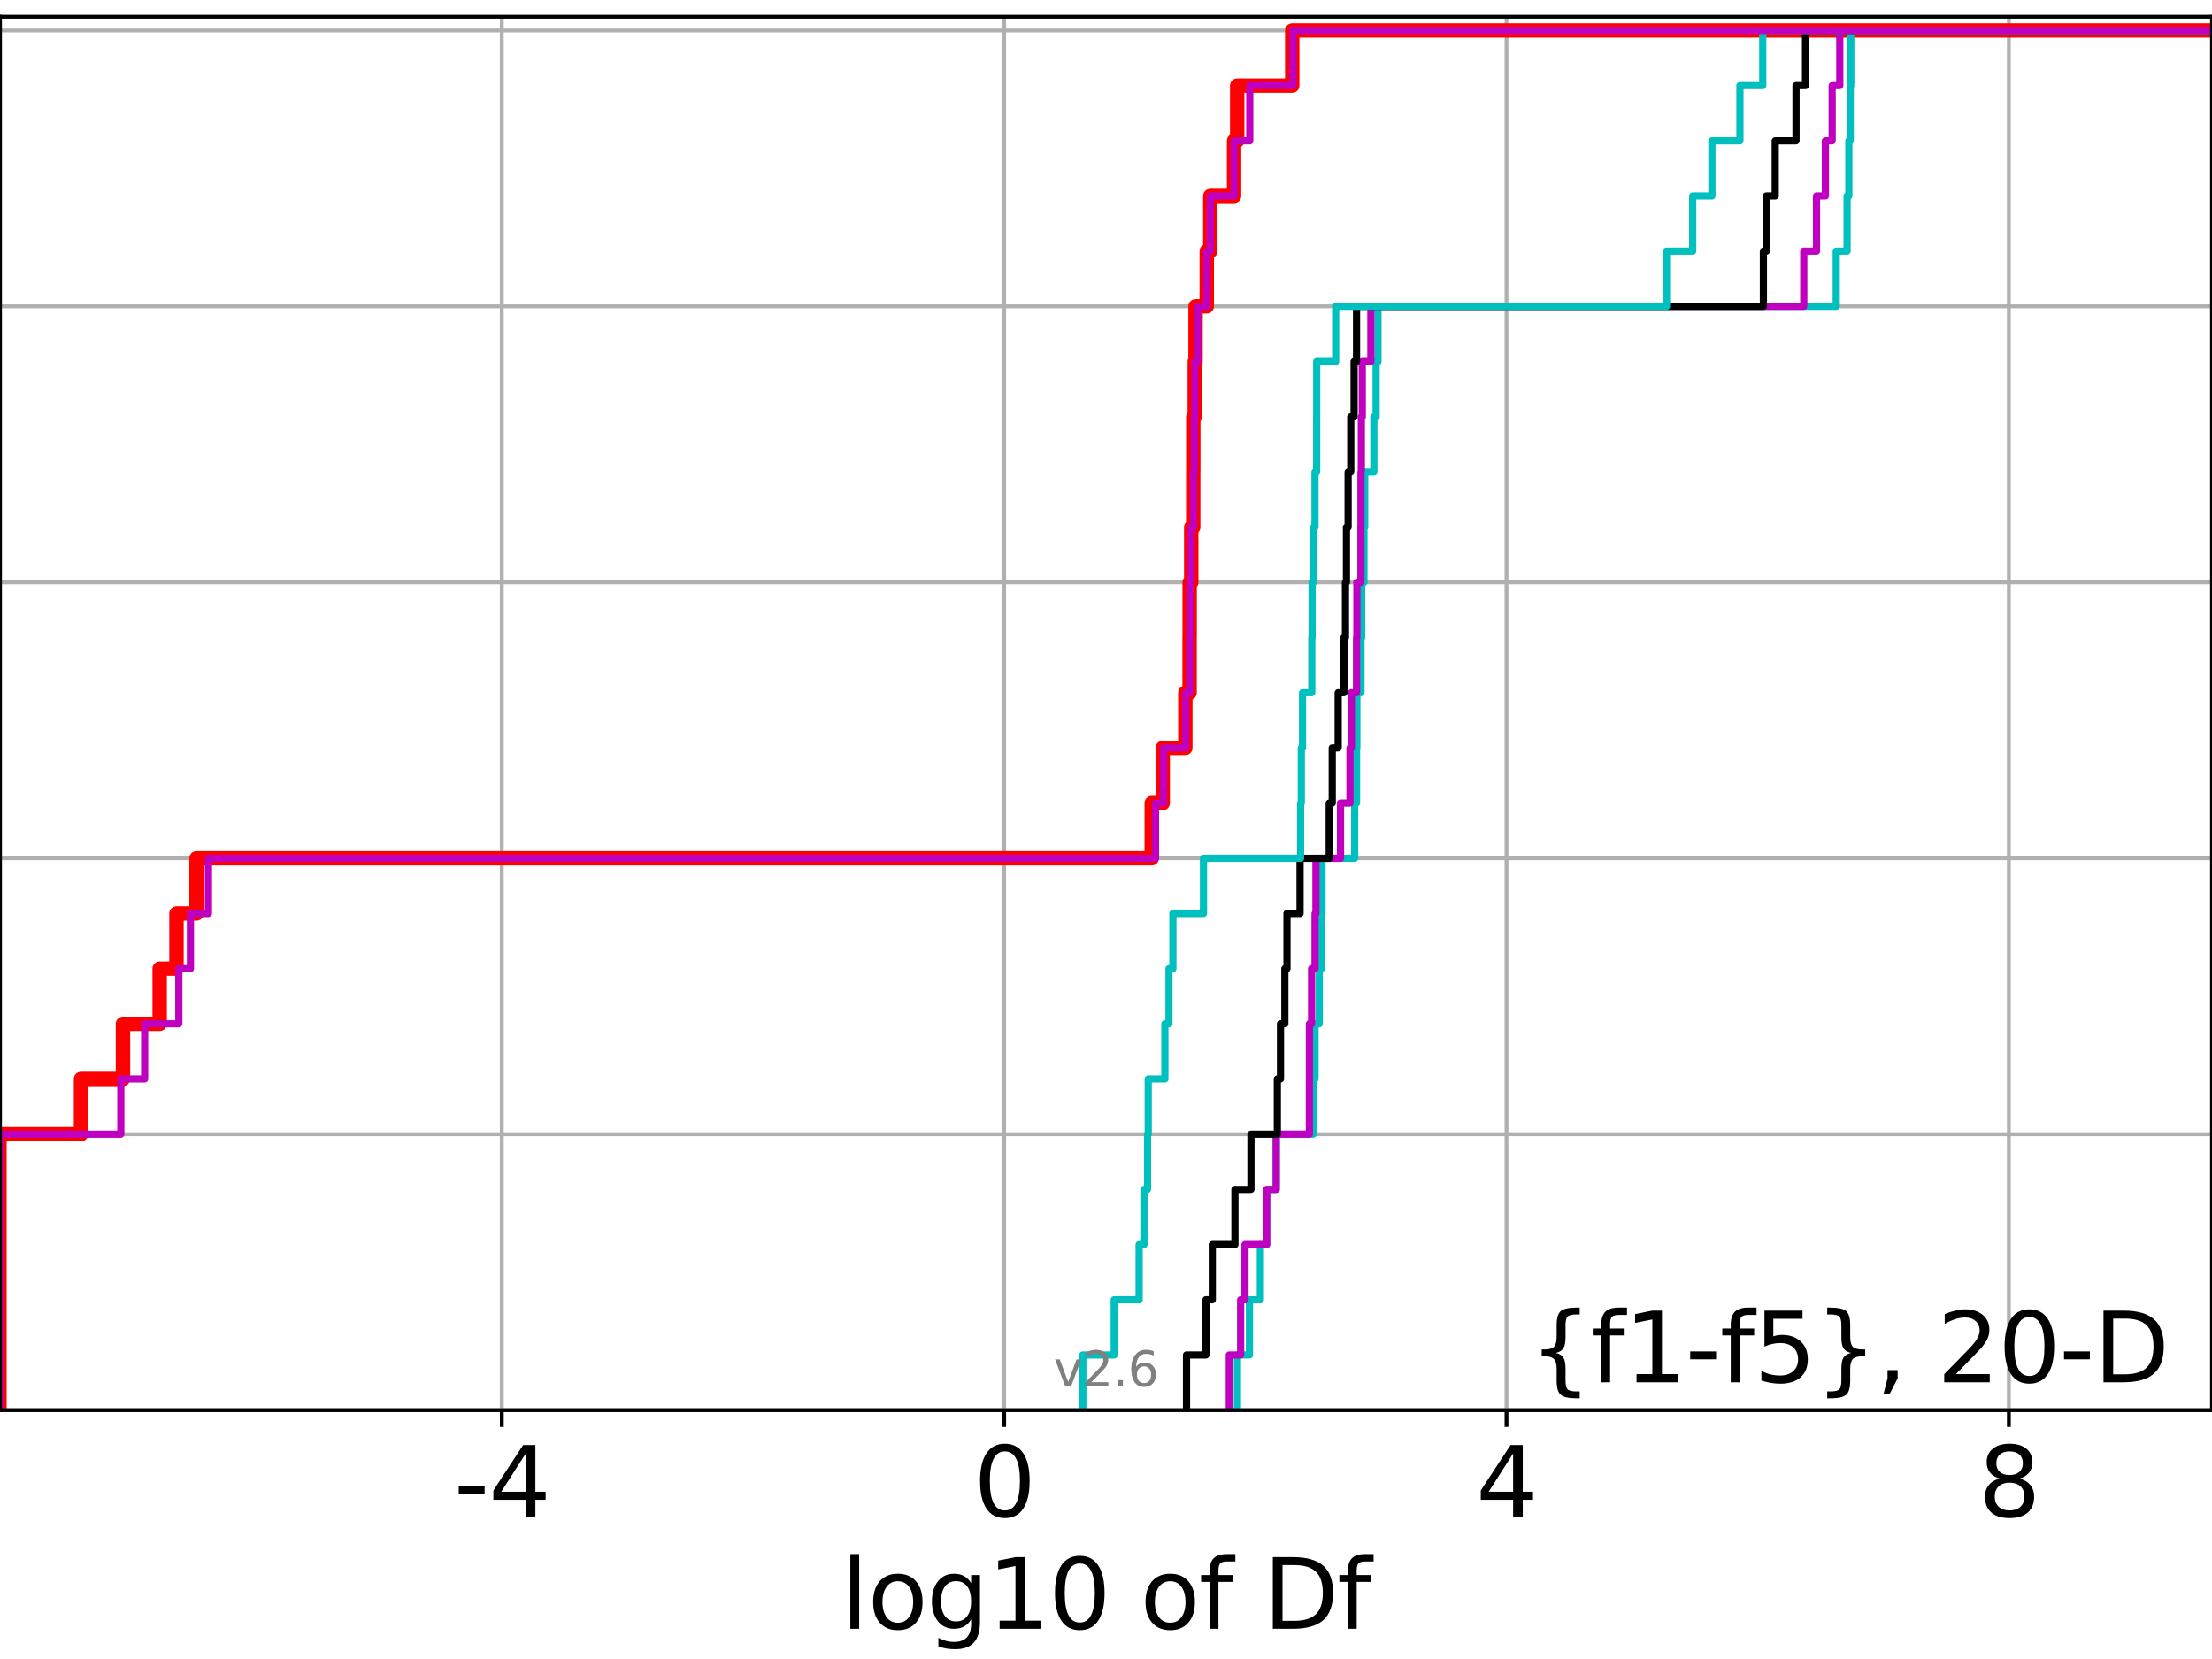 <?xml version="1.0" encoding="utf-8" standalone="no"?>
<!DOCTYPE svg PUBLIC "-//W3C//DTD SVG 1.1//EN"
  "http://www.w3.org/Graphics/SVG/1.1/DTD/svg11.dtd">
<svg xmlns:xlink="http://www.w3.org/1999/xlink" width="460.8pt" height="345.6pt" viewBox="0 0 460.8 345.6" xmlns="http://www.w3.org/2000/svg" version="1.1">
 <defs>
  <style type="text/css">*{stroke-linejoin: round; stroke-linecap: butt}</style>
 </defs>
 <g id="figure_1">
  <g id="patch_1">
   <path d="M 0 345.6 
L 460.8 345.6 
L 460.8 0 
L 0 0 
z
" style="fill: #ffffff"/>
  </g>
  <g id="axes_1">
   <g id="patch_2">
    <path d="M 0 293.76 
L 460.8 293.76 
L 460.8 3.456 
L 0 3.456 
z
" style="fill: #ffffff"/>
   </g>
   <g id="matplotlib.axis_1">
    <g id="xtick_1">
     <g id="line2d_1">
      <path d="M 104.536 293.76 
L 104.536 3.456 
" clip-path="url(#p4234cc62f9)" style="fill: none; stroke: #b0b0b0; stroke-width: 0.8; stroke-linecap: square"/>
     </g>
     <g id="line2d_2">
      <defs>
       <path id="md4bff8f132" d="M 0 0 
L 0 3.5 
" style="stroke: #000000; stroke-width: 0.8"/>
      </defs>
      <g>
       <use xlink:href="#md4bff8f132" x="104.536" y="293.76" style="stroke: #000000; stroke-width: 0.8"/>
      </g>
     </g>
     <g id="text_1">
      <!-- -4 -->
      <g transform="translate(94.565 315.957)scale(0.2 -0.2)">
       <defs>
        <path id="DejaVuSans-2d" d="M 313 2009 
L 1997 2009 
L 1997 1497 
L 313 1497 
L 313 2009 
z
" transform="scale(0.016)"/>
        <path id="DejaVuSans-34" d="M 2419 4116 
L 825 1625 
L 2419 1625 
L 2419 4116 
z
M 2253 4666 
L 3047 4666 
L 3047 1625 
L 3713 1625 
L 3713 1100 
L 3047 1100 
L 3047 0 
L 2419 0 
L 2419 1100 
L 313 1100 
L 313 1709 
L 2253 4666 
z
" transform="scale(0.016)"/>
       </defs>
       <use xlink:href="#DejaVuSans-2d"/>
       <use xlink:href="#DejaVuSans-34" x="36.084"/>
      </g>
     </g>
    </g>
    <g id="xtick_2">
     <g id="line2d_3">
      <path d="M 209.185 293.76 
L 209.185 3.456 
" clip-path="url(#p4234cc62f9)" style="fill: none; stroke: #b0b0b0; stroke-width: 0.8; stroke-linecap: square"/>
     </g>
     <g id="line2d_4">
      <g>
       <use xlink:href="#md4bff8f132" x="209.185" y="293.76" style="stroke: #000000; stroke-width: 0.8"/>
      </g>
     </g>
     <g id="text_2">
      <!-- 0 -->
      <g transform="translate(202.822 315.957)scale(0.2 -0.2)">
       <defs>
        <path id="DejaVuSans-30" d="M 2034 4250 
Q 1547 4250 1301 3770 
Q 1056 3291 1056 2328 
Q 1056 1369 1301 889 
Q 1547 409 2034 409 
Q 2525 409 2770 889 
Q 3016 1369 3016 2328 
Q 3016 3291 2770 3770 
Q 2525 4250 2034 4250 
z
M 2034 4750 
Q 2819 4750 3233 4129 
Q 3647 3509 3647 2328 
Q 3647 1150 3233 529 
Q 2819 -91 2034 -91 
Q 1250 -91 836 529 
Q 422 1150 422 2328 
Q 422 3509 836 4129 
Q 1250 4750 2034 4750 
z
" transform="scale(0.016)"/>
       </defs>
       <use xlink:href="#DejaVuSans-30"/>
      </g>
     </g>
    </g>
    <g id="xtick_3">
     <g id="line2d_5">
      <path d="M 313.833 293.76 
L 313.833 3.456 
" clip-path="url(#p4234cc62f9)" style="fill: none; stroke: #b0b0b0; stroke-width: 0.8; stroke-linecap: square"/>
     </g>
     <g id="line2d_6">
      <g>
       <use xlink:href="#md4bff8f132" x="313.833" y="293.76" style="stroke: #000000; stroke-width: 0.8"/>
      </g>
     </g>
     <g id="text_3">
      <!-- 4 -->
      <g transform="translate(307.471 315.957)scale(0.2 -0.2)">
       <use xlink:href="#DejaVuSans-34"/>
      </g>
     </g>
    </g>
    <g id="xtick_4">
     <g id="line2d_7">
      <path d="M 418.482 293.76 
L 418.482 3.456 
" clip-path="url(#p4234cc62f9)" style="fill: none; stroke: #b0b0b0; stroke-width: 0.8; stroke-linecap: square"/>
     </g>
     <g id="line2d_8">
      <g>
       <use xlink:href="#md4bff8f132" x="418.482" y="293.76" style="stroke: #000000; stroke-width: 0.8"/>
      </g>
     </g>
     <g id="text_4">
      <!-- 8 -->
      <g transform="translate(412.12 315.957)scale(0.2 -0.2)">
       <defs>
        <path id="DejaVuSans-38" d="M 2034 2216 
Q 1584 2216 1326 1975 
Q 1069 1734 1069 1313 
Q 1069 891 1326 650 
Q 1584 409 2034 409 
Q 2484 409 2743 651 
Q 3003 894 3003 1313 
Q 3003 1734 2745 1975 
Q 2488 2216 2034 2216 
z
M 1403 2484 
Q 997 2584 770 2862 
Q 544 3141 544 3541 
Q 544 4100 942 4425 
Q 1341 4750 2034 4750 
Q 2731 4750 3128 4425 
Q 3525 4100 3525 3541 
Q 3525 3141 3298 2862 
Q 3072 2584 2669 2484 
Q 3125 2378 3379 2068 
Q 3634 1759 3634 1313 
Q 3634 634 3220 271 
Q 2806 -91 2034 -91 
Q 1263 -91 848 271 
Q 434 634 434 1313 
Q 434 1759 690 2068 
Q 947 2378 1403 2484 
z
M 1172 3481 
Q 1172 3119 1398 2916 
Q 1625 2713 2034 2713 
Q 2441 2713 2670 2916 
Q 2900 3119 2900 3481 
Q 2900 3844 2670 4047 
Q 2441 4250 2034 4250 
Q 1625 4250 1398 4047 
Q 1172 3844 1172 3481 
z
" transform="scale(0.016)"/>
       </defs>
       <use xlink:href="#DejaVuSans-38"/>
      </g>
     </g>
    </g>
    <g id="text_5">
     <!-- log10 of Df -->
     <g transform="translate(175.214 339.313)scale(0.2 -0.2)">
      <defs>
       <path id="DejaVuSans-6c" d="M 603 4863 
L 1178 4863 
L 1178 0 
L 603 0 
L 603 4863 
z
" transform="scale(0.016)"/>
       <path id="DejaVuSans-6f" d="M 1959 3097 
Q 1497 3097 1228 2736 
Q 959 2375 959 1747 
Q 959 1119 1226 758 
Q 1494 397 1959 397 
Q 2419 397 2687 759 
Q 2956 1122 2956 1747 
Q 2956 2369 2687 2733 
Q 2419 3097 1959 3097 
z
M 1959 3584 
Q 2709 3584 3137 3096 
Q 3566 2609 3566 1747 
Q 3566 888 3137 398 
Q 2709 -91 1959 -91 
Q 1206 -91 779 398 
Q 353 888 353 1747 
Q 353 2609 779 3096 
Q 1206 3584 1959 3584 
z
" transform="scale(0.016)"/>
       <path id="DejaVuSans-67" d="M 2906 1791 
Q 2906 2416 2648 2759 
Q 2391 3103 1925 3103 
Q 1463 3103 1205 2759 
Q 947 2416 947 1791 
Q 947 1169 1205 825 
Q 1463 481 1925 481 
Q 2391 481 2648 825 
Q 2906 1169 2906 1791 
z
M 3481 434 
Q 3481 -459 3084 -895 
Q 2688 -1331 1869 -1331 
Q 1566 -1331 1297 -1286 
Q 1028 -1241 775 -1147 
L 775 -588 
Q 1028 -725 1275 -790 
Q 1522 -856 1778 -856 
Q 2344 -856 2625 -561 
Q 2906 -266 2906 331 
L 2906 616 
Q 2728 306 2450 153 
Q 2172 0 1784 0 
Q 1141 0 747 490 
Q 353 981 353 1791 
Q 353 2603 747 3093 
Q 1141 3584 1784 3584 
Q 2172 3584 2450 3431 
Q 2728 3278 2906 2969 
L 2906 3500 
L 3481 3500 
L 3481 434 
z
" transform="scale(0.016)"/>
       <path id="DejaVuSans-31" d="M 794 531 
L 1825 531 
L 1825 4091 
L 703 3866 
L 703 4441 
L 1819 4666 
L 2450 4666 
L 2450 531 
L 3481 531 
L 3481 0 
L 794 0 
L 794 531 
z
" transform="scale(0.016)"/>
       <path id="DejaVuSans-20" transform="scale(0.016)"/>
       <path id="DejaVuSans-66" d="M 2375 4863 
L 2375 4384 
L 1825 4384 
Q 1516 4384 1395 4259 
Q 1275 4134 1275 3809 
L 1275 3500 
L 2222 3500 
L 2222 3053 
L 1275 3053 
L 1275 0 
L 697 0 
L 697 3053 
L 147 3053 
L 147 3500 
L 697 3500 
L 697 3744 
Q 697 4328 969 4595 
Q 1241 4863 1831 4863 
L 2375 4863 
z
" transform="scale(0.016)"/>
       <path id="DejaVuSans-44" d="M 1259 4147 
L 1259 519 
L 2022 519 
Q 2988 519 3436 956 
Q 3884 1394 3884 2338 
Q 3884 3275 3436 3711 
Q 2988 4147 2022 4147 
L 1259 4147 
z
M 628 4666 
L 1925 4666 
Q 3281 4666 3915 4102 
Q 4550 3538 4550 2338 
Q 4550 1131 3912 565 
Q 3275 0 1925 0 
L 628 0 
L 628 4666 
z
" transform="scale(0.016)"/>
      </defs>
      <use xlink:href="#DejaVuSans-6c"/>
      <use xlink:href="#DejaVuSans-6f" x="27.783"/>
      <use xlink:href="#DejaVuSans-67" x="88.965"/>
      <use xlink:href="#DejaVuSans-31" x="152.441"/>
      <use xlink:href="#DejaVuSans-30" x="216.064"/>
      <use xlink:href="#DejaVuSans-20" x="279.688"/>
      <use xlink:href="#DejaVuSans-6f" x="311.475"/>
      <use xlink:href="#DejaVuSans-66" x="372.656"/>
      <use xlink:href="#DejaVuSans-20" x="407.861"/>
      <use xlink:href="#DejaVuSans-44" x="439.648"/>
      <use xlink:href="#DejaVuSans-66" x="516.65"/>
     </g>
    </g>
   </g>
   <g id="matplotlib.axis_2">
    <g id="ytick_1">
     <g id="line2d_9">
      <path d="M 0 293.76 
L 460.8 293.76 
" clip-path="url(#p4234cc62f9)" style="fill: none; stroke: #b0b0b0; stroke-width: 0.8; stroke-linecap: square"/>
     </g>
     <g id="line2d_10">
      <defs>
       <path id="m507510a46c" d="M 0 0 
L -3.5 0 
" style="stroke: #000000; stroke-width: 0.8"/>
      </defs>
      <g>
       <use xlink:href="#m507510a46c" x="0" y="293.76" style="stroke: #000000; stroke-width: 0.8"/>
      </g>
     </g>
    </g>
    <g id="ytick_2">
     <g id="line2d_11">
      <path d="M 0 236.274 
L 460.8 236.274 
" clip-path="url(#p4234cc62f9)" style="fill: none; stroke: #b0b0b0; stroke-width: 0.8; stroke-linecap: square"/>
     </g>
     <g id="line2d_12">
      <g>
       <use xlink:href="#m507510a46c" x="0" y="236.274" style="stroke: #000000; stroke-width: 0.8"/>
      </g>
     </g>
    </g>
    <g id="ytick_3">
     <g id="line2d_13">
      <path d="M 0 178.788 
L 460.8 178.788 
" clip-path="url(#p4234cc62f9)" style="fill: none; stroke: #b0b0b0; stroke-width: 0.8; stroke-linecap: square"/>
     </g>
     <g id="line2d_14">
      <g>
       <use xlink:href="#m507510a46c" x="0" y="178.788" style="stroke: #000000; stroke-width: 0.8"/>
      </g>
     </g>
    </g>
    <g id="ytick_4">
     <g id="line2d_15">
      <path d="M 0 121.302 
L 460.8 121.302 
" clip-path="url(#p4234cc62f9)" style="fill: none; stroke: #b0b0b0; stroke-width: 0.8; stroke-linecap: square"/>
     </g>
     <g id="line2d_16">
      <g>
       <use xlink:href="#m507510a46c" x="0" y="121.302" style="stroke: #000000; stroke-width: 0.8"/>
      </g>
     </g>
    </g>
    <g id="ytick_5">
     <g id="line2d_17">
      <path d="M 0 63.816 
L 460.8 63.816 
" clip-path="url(#p4234cc62f9)" style="fill: none; stroke: #b0b0b0; stroke-width: 0.8; stroke-linecap: square"/>
     </g>
     <g id="line2d_18">
      <g>
       <use xlink:href="#m507510a46c" x="0" y="63.816" style="stroke: #000000; stroke-width: 0.8"/>
      </g>
     </g>
    </g>
    <g id="ytick_6">
     <g id="line2d_19">
      <path d="M 0 6.33 
L 460.8 6.33 
" clip-path="url(#p4234cc62f9)" style="fill: none; stroke: #b0b0b0; stroke-width: 0.8; stroke-linecap: square"/>
     </g>
     <g id="line2d_20">
      <g>
       <use xlink:href="#m507510a46c" x="0" y="6.33" style="stroke: #000000; stroke-width: 0.8"/>
      </g>
     </g>
    </g>
   </g>
   <g id="line2d_21">
    <path d="M -0.113 293.76 
L -0.113 282.263 
L -0.113 282.263 
L -0.113 270.766 
L -0.113 270.766 
L -0.113 259.268 
L -0.113 259.268 
L -0.113 247.771 
L -0.113 247.771 
L -0.113 236.274 
L 16.874 236.274 
L 16.874 224.777 
L 25.62 224.777 
L 25.62 213.28 
L 33.266 213.28 
L 33.266 201.782 
L 36.769 201.782 
L 36.769 190.285 
L 40.944 190.285 
L 40.944 178.788 
L 239.928 178.788 
L 239.928 167.291 
L 242.22 167.291 
L 242.22 155.794 
L 246.929 155.794 
L 246.929 144.297 
L 247.815 144.297 
L 247.815 132.799 
L 247.829 132.799 
L 247.829 121.302 
L 248.155 121.302 
L 248.155 109.805 
L 248.573 109.805 
L 248.573 98.308 
L 248.588 98.308 
L 248.588 86.811 
L 248.895 86.811 
L 248.895 75.313 
L 249.057 75.313 
L 249.057 63.816 
L 251.387 63.816 
L 251.387 52.319 
L 252.126 52.319 
L 252.126 40.822 
L 257.081 40.822 
L 257.081 29.325 
L 257.733 29.325 
L 257.733 17.827 
L 269.196 17.827 
L 269.196 6.33 
L 269.196 6.33 
L 269.196 6.33 
L 460.8 6.33 
" clip-path="url(#p4234cc62f9)" style="fill: none; stroke: #ff0000; stroke-width: 3; stroke-linecap: square"/>
   </g>
   <g id="line2d_22">
    <path d="M 257.772 293.76 
L 257.772 282.263 
L 260.283 282.263 
L 260.283 270.766 
L 262.556 270.766 
L 262.556 259.268 
L 263.877 259.268 
L 263.877 247.771 
L 265.86 247.771 
L 265.86 236.274 
L 273.544 236.274 
L 273.544 224.777 
L 273.949 224.777 
L 273.949 213.28 
L 274.815 213.28 
L 274.815 201.782 
L 275.287 201.782 
L 275.287 190.285 
L 275.386 190.285 
L 275.386 178.788 
L 282.203 178.788 
L 282.203 167.291 
L 282.595 167.291 
L 282.595 155.794 
L 282.662 155.794 
L 282.662 144.297 
L 283.519 144.297 
L 283.519 132.799 
L 283.665 132.799 
L 283.665 121.302 
L 284.135 121.302 
L 284.135 109.805 
L 284.293 109.805 
L 284.293 98.308 
L 286.203 98.308 
L 286.203 86.811 
L 286.673 86.811 
L 286.673 75.313 
L 287.057 75.313 
L 287.057 63.816 
L 382.521 63.816 
L 382.521 52.319 
L 384.783 52.319 
L 384.783 40.822 
L 385.148 40.822 
L 385.148 29.325 
L 385.44 29.325 
L 385.44 17.827 
L 385.554 17.827 
L 385.554 6.33 
L 385.554 6.33 
L 385.554 6.33 
L 460.8 6.33 
" clip-path="url(#p4234cc62f9)" style="fill: none; stroke: #00bfbf; stroke-width: 1.5; stroke-linecap: square"/>
   </g>
   <g id="line2d_23">
    <path d="M 256.083 293.76 
L 256.083 282.263 
L 258.45 282.263 
L 258.45 270.766 
L 259.354 270.766 
L 259.354 259.268 
L 263.877 259.268 
L 263.877 247.771 
L 265.86 247.771 
L 265.86 236.274 
L 272.768 236.274 
L 272.768 224.777 
L 272.777 224.777 
L 272.777 213.28 
L 273.227 213.28 
L 273.227 201.782 
L 273.949 201.782 
L 273.949 190.285 
L 274.134 190.285 
L 274.134 178.788 
L 279.251 178.788 
L 279.251 167.291 
L 281.221 167.291 
L 281.221 155.794 
L 281.521 155.794 
L 281.521 144.297 
L 282.595 144.297 
L 282.595 132.799 
L 282.662 132.799 
L 282.662 121.302 
L 283.5 121.302 
L 283.5 109.805 
L 283.519 109.805 
L 283.519 98.308 
L 283.594 98.308 
L 283.594 86.811 
L 283.789 86.811 
L 283.789 75.313 
L 285.58 75.313 
L 285.58 63.816 
L 375.759 63.816 
L 375.759 52.319 
L 378.416 52.319 
L 378.416 40.822 
L 380.262 40.822 
L 380.262 29.325 
L 381.676 29.325 
L 381.676 17.827 
L 383.265 17.827 
L 383.265 6.33 
L 383.265 6.33 
L 383.265 6.33 
L 460.8 6.33 
" clip-path="url(#p4234cc62f9)" style="fill: none; stroke: #bf00bf; stroke-width: 1.5; stroke-linecap: square"/>
   </g>
   <g id="line2d_24">
    <path d="M 247.177 293.76 
L 247.177 282.263 
L 251.214 282.263 
L 251.214 270.766 
L 252.547 270.766 
L 252.547 259.268 
L 257.261 259.268 
L 257.261 247.771 
L 260.599 247.771 
L 260.599 236.274 
L 266.094 236.274 
L 266.094 224.777 
L 266.751 224.777 
L 266.751 213.28 
L 267.659 213.28 
L 267.659 201.782 
L 268.103 201.782 
L 268.103 190.285 
L 270.827 190.285 
L 270.827 178.788 
L 276.9 178.788 
L 276.9 167.291 
L 277.531 167.291 
L 277.531 155.794 
L 278.766 155.794 
L 278.766 144.297 
L 279.974 144.297 
L 279.974 132.799 
L 280.283 132.799 
L 280.283 121.302 
L 280.492 121.302 
L 280.492 109.805 
L 280.838 109.805 
L 280.838 98.308 
L 281.392 98.308 
L 281.392 86.811 
L 282.085 86.811 
L 282.085 75.313 
L 282.595 75.313 
L 282.595 63.816 
L 367.347 63.816 
L 367.347 52.319 
L 367.963 52.319 
L 367.963 40.822 
L 369.81 40.822 
L 369.81 29.325 
L 374.144 29.325 
L 374.144 17.827 
L 376.125 17.827 
L 376.125 6.33 
L 376.125 6.33 
L 376.125 6.33 
L 460.8 6.33 
" clip-path="url(#p4234cc62f9)" style="fill: none; stroke: #000000; stroke-width: 1.5; stroke-linecap: square"/>
   </g>
   <g id="line2d_25">
    <path d="M 225.572 293.76 
L 225.572 282.263 
L 232.112 282.263 
L 232.112 270.766 
L 237.301 270.766 
L 237.301 259.268 
L 238.31 259.268 
L 238.31 247.771 
L 239.052 247.771 
L 239.052 236.274 
L 239.198 236.274 
L 239.198 224.777 
L 242.666 224.777 
L 242.666 213.28 
L 243.516 213.28 
L 243.516 201.782 
L 244.334 201.782 
L 244.334 190.285 
L 250.709 190.285 
L 250.709 178.788 
L 270.94 178.788 
L 270.94 167.291 
L 271.09 167.291 
L 271.09 155.794 
L 271.344 155.794 
L 271.344 144.297 
L 273.271 144.297 
L 273.271 132.799 
L 273.334 132.799 
L 273.334 121.302 
L 273.624 121.302 
L 273.624 109.805 
L 273.937 109.805 
L 273.937 98.308 
L 274.287 98.308 
L 274.287 86.811 
L 274.295 86.811 
L 274.295 75.313 
L 278.245 75.313 
L 278.245 63.816 
L 347.167 63.816 
L 347.167 52.319 
L 352.622 52.319 
L 352.622 40.822 
L 356.629 40.822 
L 356.629 29.325 
L 362.461 29.325 
L 362.461 17.827 
L 367.215 17.827 
L 367.215 6.33 
L 367.215 6.33 
L 367.215 6.33 
L 460.8 6.33 
" clip-path="url(#p4234cc62f9)" style="fill: none; stroke: #00bfbf; stroke-width: 1.5; stroke-linecap: square"/>
   </g>
   <g id="line2d_26">
    <path d="M -0.113 293.76 
L -0.113 282.263 
L -0.113 282.263 
L -0.113 270.766 
L -0.113 270.766 
L -0.113 259.268 
L -0.113 259.268 
L -0.113 247.771 
L -0.113 247.771 
L -0.113 236.274 
L 25.172 236.274 
L 25.172 224.777 
L 30.137 224.777 
L 30.137 213.28 
L 37.25 213.28 
L 37.25 201.782 
L 39.673 201.782 
L 39.673 190.285 
L 43.424 190.285 
L 43.424 178.788 
L 240.701 178.788 
L 240.701 167.291 
L 242.377 167.291 
L 242.377 155.794 
L 246.992 155.794 
L 246.992 144.297 
L 247.834 144.297 
L 247.834 132.799 
L 247.85 132.799 
L 247.85 121.302 
L 248.16 121.302 
L 248.16 109.805 
L 248.644 109.805 
L 248.644 98.308 
L 248.813 98.308 
L 248.813 86.811 
L 248.912 86.811 
L 248.912 75.313 
L 249.471 75.313 
L 249.471 63.816 
L 251.414 63.816 
L 251.414 52.319 
L 252.127 52.319 
L 252.127 40.822 
L 257.087 40.822 
L 257.087 29.325 
L 260.351 29.325 
L 260.351 17.827 
L 269.357 17.827 
L 269.357 6.33 
L 269.357 6.33 
L 269.357 6.33 
L 460.8 6.33 
" clip-path="url(#p4234cc62f9)" style="fill: none; stroke: #bf00bf; stroke-width: 1.5; stroke-linecap: square"/>
   </g>
   <g id="patch_3">
    <path d="M 0 293.76 
L 0 3.456 
" style="fill: none; stroke: #000000; stroke-width: 0.8; stroke-linejoin: miter; stroke-linecap: square"/>
   </g>
   <g id="patch_4">
    <path d="M 460.8 293.76 
L 460.8 3.456 
" style="fill: none; stroke: #000000; stroke-width: 0.8; stroke-linejoin: miter; stroke-linecap: square"/>
   </g>
   <g id="patch_5">
    <path d="M 0 293.76 
L 460.8 293.76 
" style="fill: none; stroke: #000000; stroke-width: 0.8; stroke-linejoin: miter; stroke-linecap: square"/>
   </g>
   <g id="patch_6">
    <path d="M 0 3.456 
L 460.8 3.456 
" style="fill: none; stroke: #000000; stroke-width: 0.8; stroke-linejoin: miter; stroke-linecap: square"/>
   </g>
   <g id="text_6">
    <!-- {f1-f5}, 20-D -->
    <g transform="translate(318.609 287.954)scale(0.2 -0.2)">
     <defs>
      <path id="DejaVuSans-7b" d="M 3272 -594 
L 3272 -1044 
L 3078 -1044 
Q 2300 -1044 2036 -812 
Q 1772 -581 1772 109 
L 1772 856 
Q 1772 1328 1603 1509 
Q 1434 1691 991 1691 
L 800 1691 
L 800 2138 
L 991 2138 
Q 1438 2138 1605 2317 
Q 1772 2497 1772 2963 
L 1772 3713 
Q 1772 4403 2036 4633 
Q 2300 4863 3078 4863 
L 3272 4863 
L 3272 4416 
L 3059 4416 
Q 2619 4416 2484 4278 
Q 2350 4141 2350 3700 
L 2350 2925 
Q 2350 2434 2208 2212 
Q 2066 1991 1722 1913 
Q 2069 1828 2209 1606 
Q 2350 1384 2350 897 
L 2350 122 
Q 2350 -319 2484 -456 
Q 2619 -594 3059 -594 
L 3272 -594 
z
" transform="scale(0.016)"/>
      <path id="DejaVuSans-35" d="M 691 4666 
L 3169 4666 
L 3169 4134 
L 1269 4134 
L 1269 2991 
Q 1406 3038 1543 3061 
Q 1681 3084 1819 3084 
Q 2600 3084 3056 2656 
Q 3513 2228 3513 1497 
Q 3513 744 3044 326 
Q 2575 -91 1722 -91 
Q 1428 -91 1123 -41 
Q 819 9 494 109 
L 494 744 
Q 775 591 1075 516 
Q 1375 441 1709 441 
Q 2250 441 2565 725 
Q 2881 1009 2881 1497 
Q 2881 1984 2565 2268 
Q 2250 2553 1709 2553 
Q 1456 2553 1204 2497 
Q 953 2441 691 2322 
L 691 4666 
z
" transform="scale(0.016)"/>
      <path id="DejaVuSans-7d" d="M 800 -594 
L 1019 -594 
Q 1456 -594 1589 -459 
Q 1722 -325 1722 122 
L 1722 897 
Q 1722 1384 1862 1606 
Q 2003 1828 2350 1913 
Q 2003 1991 1862 2212 
Q 1722 2434 1722 2925 
L 1722 3700 
Q 1722 4144 1589 4280 
Q 1456 4416 1019 4416 
L 800 4416 
L 800 4863 
L 997 4863 
Q 1775 4863 2036 4633 
Q 2297 4403 2297 3713 
L 2297 2963 
Q 2297 2497 2465 2317 
Q 2634 2138 3078 2138 
L 3272 2138 
L 3272 1691 
L 3078 1691 
Q 2634 1691 2465 1509 
Q 2297 1328 2297 856 
L 2297 109 
Q 2297 -581 2036 -812 
Q 1775 -1044 997 -1044 
L 800 -1044 
L 800 -594 
z
" transform="scale(0.016)"/>
      <path id="DejaVuSans-2c" d="M 750 794 
L 1409 794 
L 1409 256 
L 897 -744 
L 494 -744 
L 750 256 
L 750 794 
z
" transform="scale(0.016)"/>
      <path id="DejaVuSans-32" d="M 1228 531 
L 3431 531 
L 3431 0 
L 469 0 
L 469 531 
Q 828 903 1448 1529 
Q 2069 2156 2228 2338 
Q 2531 2678 2651 2914 
Q 2772 3150 2772 3378 
Q 2772 3750 2511 3984 
Q 2250 4219 1831 4219 
Q 1534 4219 1204 4116 
Q 875 4013 500 3803 
L 500 4441 
Q 881 4594 1212 4672 
Q 1544 4750 1819 4750 
Q 2544 4750 2975 4387 
Q 3406 4025 3406 3419 
Q 3406 3131 3298 2873 
Q 3191 2616 2906 2266 
Q 2828 2175 2409 1742 
Q 1991 1309 1228 531 
z
" transform="scale(0.016)"/>
     </defs>
     <use xlink:href="#DejaVuSans-7b"/>
     <use xlink:href="#DejaVuSans-66" x="63.623"/>
     <use xlink:href="#DejaVuSans-31" x="98.828"/>
     <use xlink:href="#DejaVuSans-2d" x="162.451"/>
     <use xlink:href="#DejaVuSans-66" x="198.535"/>
     <use xlink:href="#DejaVuSans-35" x="233.74"/>
     <use xlink:href="#DejaVuSans-7d" x="297.363"/>
     <use xlink:href="#DejaVuSans-2c" x="360.986"/>
     <use xlink:href="#DejaVuSans-20" x="392.773"/>
     <use xlink:href="#DejaVuSans-32" x="424.561"/>
     <use xlink:href="#DejaVuSans-30" x="488.184"/>
     <use xlink:href="#DejaVuSans-2d" x="551.807"/>
     <use xlink:href="#DejaVuSans-44" x="587.891"/>
    </g>
   </g>
   <g id="text_7">
    <!-- v2.6 -->
    <g style="fill: #808080" transform="translate(219.489 288.777)scale(0.1 -0.1)">
     <defs>
      <path id="DejaVuSans-76" d="M 191 3500 
L 800 3500 
L 1894 563 
L 2988 3500 
L 3597 3500 
L 2284 0 
L 1503 0 
L 191 3500 
z
" transform="scale(0.016)"/>
      <path id="DejaVuSans-2e" d="M 684 794 
L 1344 794 
L 1344 0 
L 684 0 
L 684 794 
z
" transform="scale(0.016)"/>
      <path id="DejaVuSans-36" d="M 2113 2584 
Q 1688 2584 1439 2293 
Q 1191 2003 1191 1497 
Q 1191 994 1439 701 
Q 1688 409 2113 409 
Q 2538 409 2786 701 
Q 3034 994 3034 1497 
Q 3034 2003 2786 2293 
Q 2538 2584 2113 2584 
z
M 3366 4563 
L 3366 3988 
Q 3128 4100 2886 4159 
Q 2644 4219 2406 4219 
Q 1781 4219 1451 3797 
Q 1122 3375 1075 2522 
Q 1259 2794 1537 2939 
Q 1816 3084 2150 3084 
Q 2853 3084 3261 2657 
Q 3669 2231 3669 1497 
Q 3669 778 3244 343 
Q 2819 -91 2113 -91 
Q 1303 -91 875 529 
Q 447 1150 447 2328 
Q 447 3434 972 4092 
Q 1497 4750 2381 4750 
Q 2619 4750 2861 4703 
Q 3103 4656 3366 4563 
z
" transform="scale(0.016)"/>
     </defs>
     <use xlink:href="#DejaVuSans-76"/>
     <use xlink:href="#DejaVuSans-32" x="59.18"/>
     <use xlink:href="#DejaVuSans-2e" x="122.803"/>
     <use xlink:href="#DejaVuSans-36" x="154.59"/>
    </g>
   </g>
  </g>
 </g>
 <defs>
  <clipPath id="p4234cc62f9">
   <rect x="0" y="3.456" width="460.8" height="290.304"/>
  </clipPath>
 </defs>
</svg>
